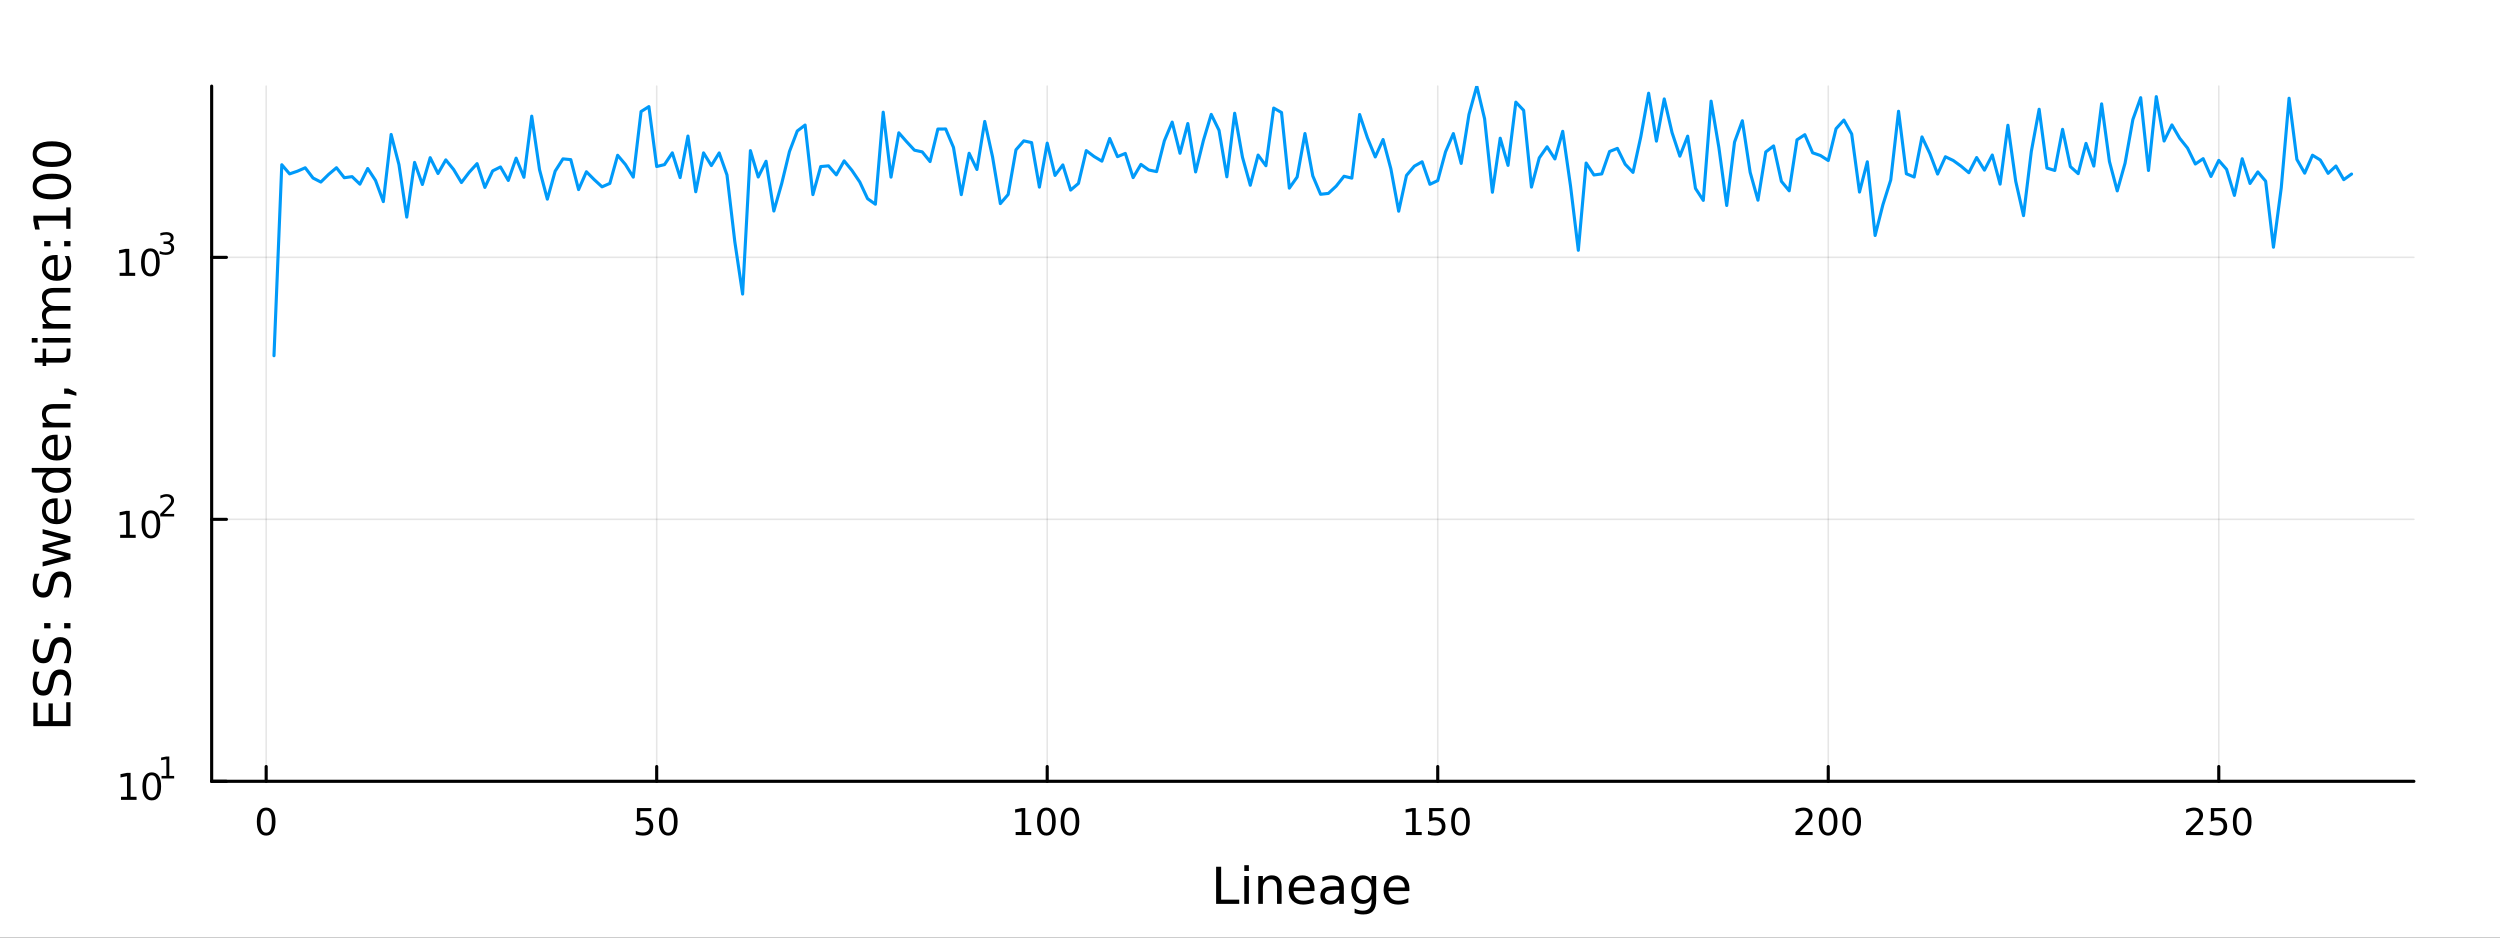 <?xml version="1.0" encoding="utf-8"?>
<svg xmlns="http://www.w3.org/2000/svg" xmlns:xlink="http://www.w3.org/1999/xlink" width="800" height="300" viewBox="0 0 3200 1200">
<rect x="0" y="0" width="3200" height="1200" fill="#333333" stroke="none"/>
<defs>
  <clipPath id="clip140">
    <rect x="0" y="0" width="3200" height="1200"/>
  </clipPath>
</defs>
<path clip-path="url(#clip140)" d="
M0 1200 L3200 1200 L3200 0 L0 0  Z
  " fill="#ffffff" fill-rule="evenodd" fill-opacity="1"/>
<defs>
  <clipPath id="clip141">
    <rect x="640" y="0" width="2241" height="1200"/>
  </clipPath>
</defs>
<path clip-path="url(#clip140)" d="
M270.918 1000.1 L3089.76 1000.1 L3089.76 110.236 L270.918 110.236  Z
  " fill="#ffffff" fill-rule="evenodd" fill-opacity="1"/>
<defs>
  <clipPath id="clip142">
    <rect x="270" y="110" width="2820" height="891"/>
  </clipPath>
</defs>
<polyline clip-path="url(#clip142)" style="stroke:#000000; stroke-linecap:round; stroke-linejoin:round; stroke-width:2; stroke-opacity:0.1; fill:none" points="
  340.699,1000.1 340.699,110.236 
  "/>
<polyline clip-path="url(#clip142)" style="stroke:#000000; stroke-linecap:round; stroke-linejoin:round; stroke-width:2; stroke-opacity:0.1; fill:none" points="
  840.565,1000.1 840.565,110.236 
  "/>
<polyline clip-path="url(#clip142)" style="stroke:#000000; stroke-linecap:round; stroke-linejoin:round; stroke-width:2; stroke-opacity:0.1; fill:none" points="
  1340.43,1000.1 1340.43,110.236 
  "/>
<polyline clip-path="url(#clip142)" style="stroke:#000000; stroke-linecap:round; stroke-linejoin:round; stroke-width:2; stroke-opacity:0.1; fill:none" points="
  1840.3,1000.1 1840.3,110.236 
  "/>
<polyline clip-path="url(#clip142)" style="stroke:#000000; stroke-linecap:round; stroke-linejoin:round; stroke-width:2; stroke-opacity:0.1; fill:none" points="
  2340.16,1000.1 2340.16,110.236 
  "/>
<polyline clip-path="url(#clip142)" style="stroke:#000000; stroke-linecap:round; stroke-linejoin:round; stroke-width:2; stroke-opacity:0.1; fill:none" points="
  2840.03,1000.1 2840.03,110.236 
  "/>
<polyline clip-path="url(#clip140)" style="stroke:#000000; stroke-linecap:round; stroke-linejoin:round; stroke-width:4; stroke-opacity:1; fill:none" points="
  270.918,1000.1 3089.76,1000.1 
  "/>
<polyline clip-path="url(#clip140)" style="stroke:#000000; stroke-linecap:round; stroke-linejoin:round; stroke-width:4; stroke-opacity:1; fill:none" points="
  340.699,1000.1 340.699,981.2 
  "/>
<polyline clip-path="url(#clip140)" style="stroke:#000000; stroke-linecap:round; stroke-linejoin:round; stroke-width:4; stroke-opacity:1; fill:none" points="
  840.565,1000.1 840.565,981.2 
  "/>
<polyline clip-path="url(#clip140)" style="stroke:#000000; stroke-linecap:round; stroke-linejoin:round; stroke-width:4; stroke-opacity:1; fill:none" points="
  1340.43,1000.1 1340.43,981.2 
  "/>
<polyline clip-path="url(#clip140)" style="stroke:#000000; stroke-linecap:round; stroke-linejoin:round; stroke-width:4; stroke-opacity:1; fill:none" points="
  1840.3,1000.1 1840.3,981.2 
  "/>
<polyline clip-path="url(#clip140)" style="stroke:#000000; stroke-linecap:round; stroke-linejoin:round; stroke-width:4; stroke-opacity:1; fill:none" points="
  2340.16,1000.1 2340.16,981.2 
  "/>
<polyline clip-path="url(#clip140)" style="stroke:#000000; stroke-linecap:round; stroke-linejoin:round; stroke-width:4; stroke-opacity:1; fill:none" points="
  2840.03,1000.1 2840.03,981.2 
  "/>
<path clip-path="url(#clip140)" d="M340.699 1037.42 Q337.088 1037.42 335.259 1040.98 Q333.454 1044.52 333.454 1051.65 Q333.454 1058.76 335.259 1062.32 Q337.088 1065.87 340.699 1065.87 Q344.333 1065.87 346.139 1062.32 Q347.967 1058.76 347.967 1051.65 Q347.967 1044.52 346.139 1040.98 Q344.333 1037.42 340.699 1037.42 M340.699 1033.71 Q346.509 1033.71 349.565 1038.32 Q352.643 1042.9 352.643 1051.65 Q352.643 1060.38 349.565 1064.99 Q346.509 1069.57 340.699 1069.57 Q334.889 1069.57 331.81 1064.99 Q328.755 1060.38 328.755 1051.65 Q328.755 1042.9 331.81 1038.32 Q334.889 1033.71 340.699 1033.71 Z" fill="#000000" fill-rule="evenodd" fill-opacity="1" /><path clip-path="url(#clip140)" d="M815.265 1034.34 L833.621 1034.34 L833.621 1038.27 L819.547 1038.27 L819.547 1046.75 Q820.565 1046.4 821.584 1046.24 Q822.602 1046.05 823.621 1046.05 Q829.408 1046.05 832.788 1049.22 Q836.167 1052.39 836.167 1057.81 Q836.167 1063.39 832.695 1066.49 Q829.223 1069.57 822.903 1069.57 Q820.727 1069.57 818.459 1069.2 Q816.214 1068.83 813.806 1068.09 L813.806 1063.39 Q815.889 1064.52 818.112 1065.08 Q820.334 1065.63 822.811 1065.63 Q826.815 1065.63 829.153 1063.53 Q831.491 1061.42 831.491 1057.81 Q831.491 1054.2 829.153 1052.09 Q826.815 1049.99 822.811 1049.99 Q820.936 1049.99 819.061 1050.4 Q817.209 1050.82 815.265 1051.7 L815.265 1034.34 Z" fill="#000000" fill-rule="evenodd" fill-opacity="1" /><path clip-path="url(#clip140)" d="M855.38 1037.42 Q851.769 1037.42 849.94 1040.98 Q848.135 1044.52 848.135 1051.65 Q848.135 1058.76 849.94 1062.32 Q851.769 1065.87 855.38 1065.87 Q859.014 1065.87 860.82 1062.32 Q862.649 1058.76 862.649 1051.65 Q862.649 1044.52 860.82 1040.98 Q859.014 1037.42 855.38 1037.42 M855.38 1033.71 Q861.19 1033.71 864.246 1038.32 Q867.324 1042.9 867.324 1051.65 Q867.324 1060.38 864.246 1064.99 Q861.19 1069.57 855.38 1069.57 Q849.57 1069.57 846.491 1064.99 Q843.436 1060.38 843.436 1051.65 Q843.436 1042.9 846.491 1038.32 Q849.57 1033.71 855.38 1033.71 Z" fill="#000000" fill-rule="evenodd" fill-opacity="1" /><path clip-path="url(#clip140)" d="M1300.04 1064.96 L1307.68 1064.96 L1307.68 1038.6 L1299.37 1040.26 L1299.37 1036 L1307.63 1034.34 L1312.31 1034.34 L1312.31 1064.96 L1319.95 1064.96 L1319.95 1068.9 L1300.04 1068.9 L1300.04 1064.96 Z" fill="#000000" fill-rule="evenodd" fill-opacity="1" /><path clip-path="url(#clip140)" d="M1339.39 1037.42 Q1335.78 1037.42 1333.95 1040.98 Q1332.14 1044.52 1332.14 1051.65 Q1332.14 1058.76 1333.95 1062.32 Q1335.78 1065.87 1339.39 1065.87 Q1343.02 1065.87 1344.83 1062.32 Q1346.66 1058.76 1346.66 1051.65 Q1346.66 1044.52 1344.83 1040.98 Q1343.02 1037.42 1339.39 1037.42 M1339.39 1033.71 Q1345.2 1033.71 1348.26 1038.32 Q1351.33 1042.9 1351.33 1051.65 Q1351.33 1060.38 1348.26 1064.99 Q1345.2 1069.57 1339.39 1069.57 Q1333.58 1069.57 1330.5 1064.99 Q1327.45 1060.38 1327.45 1051.65 Q1327.45 1042.9 1330.5 1038.32 Q1333.58 1033.71 1339.39 1033.71 Z" fill="#000000" fill-rule="evenodd" fill-opacity="1" /><path clip-path="url(#clip140)" d="M1369.55 1037.42 Q1365.94 1037.42 1364.11 1040.98 Q1362.31 1044.52 1362.31 1051.65 Q1362.31 1058.76 1364.11 1062.32 Q1365.94 1065.87 1369.55 1065.87 Q1373.19 1065.87 1374.99 1062.32 Q1376.82 1058.76 1376.82 1051.65 Q1376.82 1044.52 1374.99 1040.98 Q1373.19 1037.42 1369.55 1037.42 M1369.55 1033.71 Q1375.36 1033.71 1378.42 1038.32 Q1381.5 1042.9 1381.5 1051.65 Q1381.5 1060.38 1378.42 1064.99 Q1375.36 1069.57 1369.55 1069.57 Q1363.74 1069.57 1360.66 1064.99 Q1357.61 1060.38 1357.61 1051.65 Q1357.61 1042.9 1360.66 1038.32 Q1363.74 1033.71 1369.55 1033.71 Z" fill="#000000" fill-rule="evenodd" fill-opacity="1" /><path clip-path="url(#clip140)" d="M1799.9 1064.96 L1807.54 1064.96 L1807.54 1038.6 L1799.23 1040.26 L1799.23 1036 L1807.5 1034.34 L1812.17 1034.34 L1812.17 1064.96 L1819.81 1064.96 L1819.81 1068.9 L1799.9 1068.9 L1799.9 1064.96 Z" fill="#000000" fill-rule="evenodd" fill-opacity="1" /><path clip-path="url(#clip140)" d="M1829.3 1034.34 L1847.66 1034.34 L1847.66 1038.27 L1833.59 1038.27 L1833.59 1046.75 Q1834.6 1046.4 1835.62 1046.24 Q1836.64 1046.05 1837.66 1046.05 Q1843.45 1046.05 1846.83 1049.22 Q1850.21 1052.39 1850.21 1057.81 Q1850.21 1063.39 1846.73 1066.49 Q1843.26 1069.57 1836.94 1069.57 Q1834.77 1069.57 1832.5 1069.2 Q1830.25 1068.83 1827.84 1068.09 L1827.84 1063.39 Q1829.93 1064.52 1832.15 1065.08 Q1834.37 1065.63 1836.85 1065.63 Q1840.85 1065.63 1843.19 1063.53 Q1845.53 1061.42 1845.53 1057.81 Q1845.53 1054.2 1843.19 1052.09 Q1840.85 1049.99 1836.85 1049.99 Q1834.97 1049.99 1833.1 1050.4 Q1831.25 1050.82 1829.3 1051.7 L1829.3 1034.34 Z" fill="#000000" fill-rule="evenodd" fill-opacity="1" /><path clip-path="url(#clip140)" d="M1869.42 1037.42 Q1865.81 1037.42 1863.98 1040.98 Q1862.17 1044.52 1862.17 1051.65 Q1862.17 1058.76 1863.98 1062.32 Q1865.81 1065.87 1869.42 1065.87 Q1873.05 1065.87 1874.86 1062.32 Q1876.69 1058.76 1876.69 1051.65 Q1876.69 1044.52 1874.86 1040.98 Q1873.05 1037.42 1869.42 1037.42 M1869.42 1033.71 Q1875.23 1033.71 1878.28 1038.32 Q1881.36 1042.9 1881.36 1051.65 Q1881.36 1060.38 1878.28 1064.99 Q1875.23 1069.57 1869.42 1069.57 Q1863.61 1069.57 1860.53 1064.99 Q1857.47 1060.38 1857.47 1051.65 Q1857.47 1042.9 1860.53 1038.32 Q1863.61 1033.71 1869.42 1033.71 Z" fill="#000000" fill-rule="evenodd" fill-opacity="1" /><path clip-path="url(#clip140)" d="M2303.86 1064.96 L2320.18 1064.96 L2320.18 1068.9 L2298.23 1068.9 L2298.23 1064.96 Q2300.89 1062.21 2305.48 1057.58 Q2310.08 1052.93 2311.26 1051.58 Q2313.51 1049.06 2314.39 1047.32 Q2315.29 1045.56 2315.29 1043.87 Q2315.29 1041.12 2313.35 1039.38 Q2311.43 1037.65 2308.32 1037.65 Q2306.13 1037.65 2303.67 1038.41 Q2301.24 1039.18 2298.46 1040.73 L2298.46 1036 Q2301.29 1034.87 2303.74 1034.29 Q2306.19 1033.71 2308.23 1033.71 Q2313.6 1033.71 2316.8 1036.4 Q2319.99 1039.08 2319.99 1043.57 Q2319.99 1045.7 2319.18 1047.62 Q2318.39 1049.52 2316.29 1052.12 Q2315.71 1052.79 2312.61 1056 Q2309.5 1059.2 2303.86 1064.96 Z" fill="#000000" fill-rule="evenodd" fill-opacity="1" /><path clip-path="url(#clip140)" d="M2339.99 1037.42 Q2336.38 1037.42 2334.55 1040.98 Q2332.75 1044.52 2332.75 1051.65 Q2332.75 1058.76 2334.55 1062.32 Q2336.38 1065.87 2339.99 1065.87 Q2343.62 1065.87 2345.43 1062.32 Q2347.26 1058.76 2347.26 1051.65 Q2347.26 1044.52 2345.43 1040.98 Q2343.62 1037.42 2339.99 1037.42 M2339.99 1033.71 Q2345.8 1033.71 2348.86 1038.32 Q2351.94 1042.9 2351.94 1051.65 Q2351.94 1060.38 2348.86 1064.99 Q2345.8 1069.57 2339.99 1069.57 Q2334.18 1069.57 2331.1 1064.99 Q2328.05 1060.38 2328.05 1051.65 Q2328.05 1042.9 2331.1 1038.32 Q2334.18 1033.71 2339.99 1033.71 Z" fill="#000000" fill-rule="evenodd" fill-opacity="1" /><path clip-path="url(#clip140)" d="M2370.15 1037.42 Q2366.54 1037.42 2364.71 1040.98 Q2362.91 1044.52 2362.91 1051.65 Q2362.91 1058.76 2364.71 1062.32 Q2366.54 1065.87 2370.15 1065.87 Q2373.79 1065.87 2375.59 1062.32 Q2377.42 1058.76 2377.42 1051.65 Q2377.42 1044.52 2375.59 1040.98 Q2373.79 1037.42 2370.15 1037.42 M2370.15 1033.71 Q2375.96 1033.71 2379.02 1038.32 Q2382.1 1042.9 2382.1 1051.65 Q2382.1 1060.38 2379.02 1064.99 Q2375.96 1069.57 2370.15 1069.57 Q2364.34 1069.57 2361.26 1064.99 Q2358.21 1060.38 2358.21 1051.65 Q2358.21 1042.9 2361.26 1038.32 Q2364.34 1033.71 2370.15 1033.71 Z" fill="#000000" fill-rule="evenodd" fill-opacity="1" /><path clip-path="url(#clip140)" d="M2803.72 1064.96 L2820.04 1064.96 L2820.04 1068.9 L2798.1 1068.9 L2798.1 1064.96 Q2800.76 1062.21 2805.34 1057.58 Q2809.95 1052.93 2811.13 1051.58 Q2813.38 1049.06 2814.26 1047.32 Q2815.16 1045.56 2815.16 1043.87 Q2815.16 1041.12 2813.21 1039.38 Q2811.29 1037.65 2808.19 1037.65 Q2805.99 1037.65 2803.54 1038.41 Q2801.11 1039.18 2798.33 1040.73 L2798.33 1036 Q2801.15 1034.87 2803.61 1034.29 Q2806.06 1033.71 2808.1 1033.71 Q2813.47 1033.71 2816.66 1036.4 Q2819.86 1039.08 2819.86 1043.57 Q2819.86 1045.7 2819.05 1047.62 Q2818.26 1049.52 2816.15 1052.12 Q2815.57 1052.79 2812.47 1056 Q2809.37 1059.2 2803.72 1064.96 Z" fill="#000000" fill-rule="evenodd" fill-opacity="1" /><path clip-path="url(#clip140)" d="M2829.9 1034.34 L2848.26 1034.34 L2848.26 1038.27 L2834.19 1038.27 L2834.19 1046.75 Q2835.2 1046.4 2836.22 1046.24 Q2837.24 1046.05 2838.26 1046.05 Q2844.05 1046.05 2847.43 1049.22 Q2850.81 1052.39 2850.81 1057.81 Q2850.81 1063.39 2847.33 1066.49 Q2843.86 1069.57 2837.54 1069.57 Q2835.37 1069.57 2833.1 1069.2 Q2830.85 1068.83 2828.44 1068.09 L2828.44 1063.39 Q2830.53 1064.52 2832.75 1065.08 Q2834.97 1065.63 2837.45 1065.63 Q2841.45 1065.63 2843.79 1063.53 Q2846.13 1061.42 2846.13 1057.81 Q2846.13 1054.2 2843.79 1052.09 Q2841.45 1049.99 2837.45 1049.99 Q2835.57 1049.99 2833.7 1050.4 Q2831.85 1050.82 2829.9 1051.7 L2829.9 1034.34 Z" fill="#000000" fill-rule="evenodd" fill-opacity="1" /><path clip-path="url(#clip140)" d="M2870.02 1037.42 Q2866.41 1037.42 2864.58 1040.98 Q2862.77 1044.52 2862.77 1051.65 Q2862.77 1058.76 2864.58 1062.32 Q2866.41 1065.87 2870.02 1065.87 Q2873.65 1065.87 2875.46 1062.32 Q2877.29 1058.76 2877.29 1051.65 Q2877.29 1044.52 2875.46 1040.98 Q2873.65 1037.42 2870.02 1037.42 M2870.02 1033.71 Q2875.83 1033.71 2878.88 1038.32 Q2881.96 1042.9 2881.96 1051.65 Q2881.96 1060.38 2878.88 1064.99 Q2875.83 1069.57 2870.02 1069.57 Q2864.21 1069.57 2861.13 1064.99 Q2858.07 1060.38 2858.07 1051.65 Q2858.07 1042.9 2861.13 1038.32 Q2864.21 1033.71 2870.02 1033.71 Z" fill="#000000" fill-rule="evenodd" fill-opacity="1" /><path clip-path="url(#clip140)" d="M1556.64 1109.44 L1563.07 1109.44 L1563.07 1151.55 L1586.21 1151.55 L1586.21 1156.96 L1556.64 1156.96 L1556.64 1109.44 Z" fill="#000000" fill-rule="evenodd" fill-opacity="1" /><path clip-path="url(#clip140)" d="M1592.7 1121.31 L1598.56 1121.31 L1598.56 1156.96 L1592.7 1156.96 L1592.7 1121.31 M1592.7 1107.44 L1598.56 1107.44 L1598.56 1114.85 L1592.7 1114.85 L1592.7 1107.44 Z" fill="#000000" fill-rule="evenodd" fill-opacity="1" /><path clip-path="url(#clip140)" d="M1640.44 1135.45 L1640.44 1156.96 L1634.59 1156.96 L1634.59 1135.64 Q1634.59 1130.58 1632.61 1128.06 Q1630.64 1125.55 1626.69 1125.55 Q1621.95 1125.55 1619.21 1128.57 Q1616.48 1131.59 1616.48 1136.81 L1616.48 1156.96 L1610.59 1156.96 L1610.59 1121.31 L1616.48 1121.31 L1616.48 1126.85 Q1618.58 1123.64 1621.41 1122.05 Q1624.27 1120.45 1628 1120.45 Q1634.14 1120.45 1637.29 1124.27 Q1640.44 1128.06 1640.44 1135.45 Z" fill="#000000" fill-rule="evenodd" fill-opacity="1" /><path clip-path="url(#clip140)" d="M1682.62 1137.67 L1682.62 1140.54 L1655.69 1140.54 Q1656.07 1146.59 1659.32 1149.77 Q1662.6 1152.92 1668.42 1152.92 Q1671.79 1152.92 1674.95 1152.09 Q1678.13 1151.26 1681.25 1149.61 L1681.25 1155.15 Q1678.1 1156.48 1674.79 1157.18 Q1671.48 1157.88 1668.07 1157.88 Q1659.54 1157.88 1654.54 1152.92 Q1649.58 1147.95 1649.58 1139.49 Q1649.58 1130.74 1654.29 1125.61 Q1659.03 1120.45 1667.05 1120.45 Q1674.25 1120.45 1678.42 1125.1 Q1682.62 1129.72 1682.62 1137.67 M1676.76 1135.95 Q1676.7 1131.15 1674.05 1128.28 Q1671.44 1125.42 1667.12 1125.42 Q1662.21 1125.42 1659.25 1128.19 Q1656.33 1130.96 1655.88 1135.99 L1676.76 1135.95 Z" fill="#000000" fill-rule="evenodd" fill-opacity="1" /><path clip-path="url(#clip140)" d="M1708.43 1139.04 Q1701.33 1139.04 1698.59 1140.67 Q1695.86 1142.29 1695.86 1146.2 Q1695.86 1149.32 1697.89 1151.17 Q1699.96 1152.98 1703.5 1152.98 Q1708.37 1152.98 1711.29 1149.55 Q1714.25 1146.08 1714.25 1140.35 L1714.25 1139.04 L1708.43 1139.04 M1720.11 1136.62 L1720.11 1156.96 L1714.25 1156.96 L1714.25 1151.55 Q1712.25 1154.8 1709.26 1156.36 Q1706.27 1157.88 1701.94 1157.88 Q1696.46 1157.88 1693.22 1154.83 Q1690 1151.74 1690 1146.59 Q1690 1140.57 1694.01 1137.51 Q1698.05 1134.46 1706.04 1134.46 L1714.25 1134.46 L1714.25 1133.89 Q1714.25 1129.84 1711.58 1127.65 Q1708.94 1125.42 1704.13 1125.42 Q1701.08 1125.42 1698.18 1126.15 Q1695.28 1126.88 1692.61 1128.35 L1692.61 1122.94 Q1695.83 1121.7 1698.85 1121.09 Q1701.87 1120.45 1704.74 1120.45 Q1712.47 1120.45 1716.29 1124.46 Q1720.11 1128.48 1720.11 1136.62 Z" fill="#000000" fill-rule="evenodd" fill-opacity="1" /><path clip-path="url(#clip140)" d="M1755.63 1138.72 Q1755.63 1132.36 1752.99 1128.86 Q1750.38 1125.36 1745.64 1125.36 Q1740.93 1125.36 1738.28 1128.86 Q1735.67 1132.36 1735.67 1138.72 Q1735.67 1145.06 1738.28 1148.56 Q1740.93 1152.06 1745.64 1152.06 Q1750.38 1152.06 1752.99 1148.56 Q1755.63 1145.06 1755.63 1138.72 M1761.49 1152.54 Q1761.49 1161.64 1757.45 1166.06 Q1753.4 1170.52 1745.06 1170.52 Q1741.98 1170.52 1739.24 1170.04 Q1736.5 1169.6 1733.92 1168.64 L1733.92 1162.95 Q1736.5 1164.35 1739.02 1165.01 Q1741.53 1165.68 1744.14 1165.68 Q1749.9 1165.68 1752.77 1162.66 Q1755.63 1159.67 1755.63 1153.59 L1755.63 1150.69 Q1753.82 1153.84 1750.98 1155.4 Q1748.15 1156.96 1744.2 1156.96 Q1737.65 1156.96 1733.64 1151.96 Q1729.63 1146.97 1729.63 1138.72 Q1729.63 1130.45 1733.64 1125.45 Q1737.65 1120.45 1744.2 1120.45 Q1748.15 1120.45 1750.98 1122.01 Q1753.82 1123.57 1755.63 1126.72 L1755.63 1121.31 L1761.49 1121.31 L1761.49 1152.54 Z" fill="#000000" fill-rule="evenodd" fill-opacity="1" /><path clip-path="url(#clip140)" d="M1804.04 1137.67 L1804.04 1140.54 L1777.12 1140.54 Q1777.5 1146.59 1780.74 1149.77 Q1784.02 1152.92 1789.85 1152.92 Q1793.22 1152.92 1796.37 1152.09 Q1799.55 1151.26 1802.67 1149.61 L1802.67 1155.15 Q1799.52 1156.48 1796.21 1157.18 Q1792.9 1157.88 1789.5 1157.88 Q1780.97 1157.88 1775.97 1152.92 Q1771 1147.95 1771 1139.49 Q1771 1130.74 1775.71 1125.61 Q1780.46 1120.45 1788.48 1120.45 Q1795.67 1120.45 1799.84 1125.1 Q1804.04 1129.72 1804.04 1137.67 M1798.19 1135.95 Q1798.12 1131.15 1795.48 1128.28 Q1792.87 1125.42 1788.54 1125.42 Q1783.64 1125.42 1780.68 1128.19 Q1777.75 1130.96 1777.31 1135.99 L1798.19 1135.95 Z" fill="#000000" fill-rule="evenodd" fill-opacity="1" /><polyline clip-path="url(#clip142)" style="stroke:#000000; stroke-linecap:round; stroke-linejoin:round; stroke-width:2; stroke-opacity:0.1; fill:none" points="
  270.918,1000.1 3089.76,1000.1 
  "/>
<polyline clip-path="url(#clip142)" style="stroke:#000000; stroke-linecap:round; stroke-linejoin:round; stroke-width:2; stroke-opacity:0.1; fill:none" points="
  270.918,664.746 3089.76,664.746 
  "/>
<polyline clip-path="url(#clip142)" style="stroke:#000000; stroke-linecap:round; stroke-linejoin:round; stroke-width:2; stroke-opacity:0.1; fill:none" points="
  270.918,329.393 3089.76,329.393 
  "/>
<polyline clip-path="url(#clip140)" style="stroke:#000000; stroke-linecap:round; stroke-linejoin:round; stroke-width:4; stroke-opacity:1; fill:none" points="
  270.918,1000.1 270.918,110.236 
  "/>
<polyline clip-path="url(#clip140)" style="stroke:#000000; stroke-linecap:round; stroke-linejoin:round; stroke-width:4; stroke-opacity:1; fill:none" points="
  270.918,1000.1 289.815,1000.1 
  "/>
<polyline clip-path="url(#clip140)" style="stroke:#000000; stroke-linecap:round; stroke-linejoin:round; stroke-width:4; stroke-opacity:1; fill:none" points="
  270.918,664.746 289.815,664.746 
  "/>
<polyline clip-path="url(#clip140)" style="stroke:#000000; stroke-linecap:round; stroke-linejoin:round; stroke-width:4; stroke-opacity:1; fill:none" points="
  270.918,329.393 289.815,329.393 
  "/>
<path clip-path="url(#clip140)" d="M154.902 1019.89 L162.54 1019.89 L162.54 993.525 L154.23 995.191 L154.23 990.932 L162.494 989.265 L167.17 989.265 L167.17 1019.89 L174.809 1019.89 L174.809 1023.83 L154.902 1023.83 L154.902 1019.89 Z" fill="#000000" fill-rule="evenodd" fill-opacity="1" /><path clip-path="url(#clip140)" d="M194.253 992.344 Q190.642 992.344 188.813 995.909 Q187.008 999.45 187.008 1006.58 Q187.008 1013.69 188.813 1017.25 Q190.642 1020.79 194.253 1020.79 Q197.887 1020.79 199.693 1017.25 Q201.522 1013.69 201.522 1006.58 Q201.522 999.45 199.693 995.909 Q197.887 992.344 194.253 992.344 M194.253 988.64 Q200.063 988.64 203.119 993.247 Q206.198 997.83 206.198 1006.58 Q206.198 1015.31 203.119 1019.91 Q200.063 1024.5 194.253 1024.5 Q188.443 1024.5 185.364 1019.91 Q182.309 1015.31 182.309 1006.58 Q182.309 997.83 185.364 993.247 Q188.443 988.64 194.253 988.64 Z" fill="#000000" fill-rule="evenodd" fill-opacity="1" /><path clip-path="url(#clip140)" d="M206.743 993.218 L212.95 993.218 L212.95 971.796 L206.198 973.15 L206.198 969.689 L212.912 968.335 L216.711 968.335 L216.711 993.218 L222.918 993.218 L222.918 996.415 L206.743 996.415 L206.743 993.218 Z" fill="#000000" fill-rule="evenodd" fill-opacity="1" /><path clip-path="url(#clip140)" d="M153.792 684.538 L161.431 684.538 L161.431 658.172 L153.121 659.839 L153.121 655.58 L161.384 653.913 L166.06 653.913 L166.06 684.538 L173.699 684.538 L173.699 688.473 L153.792 688.473 L153.792 684.538 Z" fill="#000000" fill-rule="evenodd" fill-opacity="1" /><path clip-path="url(#clip140)" d="M193.143 656.992 Q189.532 656.992 187.704 660.557 Q185.898 664.098 185.898 671.228 Q185.898 678.334 187.704 681.899 Q189.532 685.441 193.143 685.441 Q196.778 685.441 198.583 681.899 Q200.412 678.334 200.412 671.228 Q200.412 664.098 198.583 660.557 Q196.778 656.992 193.143 656.992 M193.143 653.288 Q198.954 653.288 202.009 657.895 Q205.088 662.478 205.088 671.228 Q205.088 679.955 202.009 684.561 Q198.954 689.144 193.143 689.144 Q187.333 689.144 184.255 684.561 Q181.199 679.955 181.199 671.228 Q181.199 662.478 184.255 657.895 Q187.333 653.288 193.143 653.288 Z" fill="#000000" fill-rule="evenodd" fill-opacity="1" /><path clip-path="url(#clip140)" d="M209.658 657.865 L222.918 657.865 L222.918 661.063 L205.088 661.063 L205.088 657.865 Q207.251 655.627 210.975 651.866 Q214.717 648.085 215.677 646.994 Q217.501 644.944 218.216 643.534 Q218.949 642.104 218.949 640.732 Q218.949 638.493 217.369 637.083 Q215.808 635.672 213.288 635.672 Q211.501 635.672 209.508 636.293 Q207.533 636.914 205.276 638.174 L205.276 634.337 Q207.57 633.415 209.564 632.945 Q211.558 632.475 213.213 632.475 Q217.576 632.475 220.172 634.657 Q222.767 636.838 222.767 640.487 Q222.767 642.217 222.109 643.778 Q221.469 645.321 219.758 647.427 Q219.288 647.972 216.767 650.587 Q214.247 653.182 209.658 657.865 Z" fill="#000000" fill-rule="evenodd" fill-opacity="1" /><path clip-path="url(#clip140)" d="M153.134 349.186 L160.772 349.186 L160.772 322.82 L152.462 324.487 L152.462 320.228 L160.726 318.561 L165.402 318.561 L165.402 349.186 L173.041 349.186 L173.041 353.121 L153.134 353.121 L153.134 349.186 Z" fill="#000000" fill-rule="evenodd" fill-opacity="1" /><path clip-path="url(#clip140)" d="M192.485 321.64 Q188.874 321.64 187.045 325.204 Q185.24 328.746 185.24 335.876 Q185.24 342.982 187.045 346.547 Q188.874 350.089 192.485 350.089 Q196.119 350.089 197.925 346.547 Q199.754 342.982 199.754 335.876 Q199.754 328.746 197.925 325.204 Q196.119 321.64 192.485 321.64 M192.485 317.936 Q198.295 317.936 201.351 322.542 Q204.43 327.126 204.43 335.876 Q204.43 344.602 201.351 349.209 Q198.295 353.792 192.485 353.792 Q186.675 353.792 183.596 349.209 Q180.541 344.602 180.541 335.876 Q180.541 327.126 183.596 322.542 Q186.675 317.936 192.485 317.936 Z" fill="#000000" fill-rule="evenodd" fill-opacity="1" /><path clip-path="url(#clip140)" d="M217.125 310.57 Q219.852 311.153 221.375 312.996 Q222.918 314.84 222.918 317.548 Q222.918 321.704 220.059 323.98 Q217.2 326.256 211.934 326.256 Q210.166 326.256 208.285 325.899 Q206.423 325.56 204.43 324.864 L204.43 321.197 Q206.009 322.118 207.89 322.588 Q209.771 323.059 211.821 323.059 Q215.395 323.059 217.256 321.648 Q219.137 320.237 219.137 317.548 Q219.137 315.065 217.388 313.674 Q215.658 312.263 212.555 312.263 L209.282 312.263 L209.282 309.141 L212.705 309.141 Q215.507 309.141 216.993 308.031 Q218.479 306.903 218.479 304.796 Q218.479 302.633 216.937 301.486 Q215.413 300.32 212.555 300.32 Q210.994 300.32 209.207 300.659 Q207.42 300.997 205.276 301.712 L205.276 298.326 Q207.439 297.725 209.32 297.424 Q211.219 297.123 212.893 297.123 Q217.219 297.123 219.739 299.098 Q222.259 301.054 222.259 304.401 Q222.259 306.733 220.924 308.351 Q219.589 309.95 217.125 310.57 Z" fill="#000000" fill-rule="evenodd" fill-opacity="1" /><path clip-path="url(#clip140)" d="M42.686 929.455 L42.686 899.408 L48.097 899.408 L48.097 923.025 L62.165 923.025 L62.165 900.395 L67.576 900.395 L67.576 923.025 L84.795 923.025 L84.795 898.836 L90.206 898.836 L90.206 929.455 L42.686 929.455 Z" fill="#000000" fill-rule="evenodd" fill-opacity="1" /><path clip-path="url(#clip140)" d="M44.246 859.782 L50.516 859.782 Q48.766 863.442 47.906 866.689 Q47.047 869.935 47.047 872.959 Q47.047 878.211 49.084 881.075 Q51.121 883.908 54.877 883.908 Q58.028 883.908 59.651 882.03 Q61.242 880.12 62.229 874.837 L63.025 870.954 Q64.393 863.761 67.863 860.355 Q71.3 856.917 77.093 856.917 Q84 856.917 87.564 861.564 Q91.129 866.179 91.129 875.123 Q91.129 878.497 90.365 882.317 Q89.602 886.104 88.106 890.178 L81.485 890.178 Q83.681 886.263 84.795 882.508 Q85.909 878.752 85.909 875.123 Q85.909 869.617 83.745 866.625 Q81.581 863.633 77.57 863.633 Q74.069 863.633 72.096 865.798 Q70.123 867.93 69.136 872.832 L68.372 876.747 Q66.94 883.94 63.884 887.154 Q60.828 890.369 55.386 890.369 Q49.084 890.369 45.455 885.945 Q41.827 881.489 41.827 873.691 Q41.827 870.349 42.432 866.88 Q43.036 863.41 44.246 859.782 Z" fill="#000000" fill-rule="evenodd" fill-opacity="1" /><path clip-path="url(#clip140)" d="M44.246 818.405 L50.516 818.405 Q48.766 822.065 47.906 825.312 Q47.047 828.558 47.047 831.582 Q47.047 836.834 49.084 839.698 Q51.121 842.531 54.877 842.531 Q58.028 842.531 59.651 840.653 Q61.242 838.743 62.229 833.46 L63.025 829.577 Q64.393 822.383 67.863 818.978 Q71.3 815.54 77.093 815.54 Q84 815.54 87.564 820.187 Q91.129 824.802 91.129 833.746 Q91.129 837.12 90.365 840.939 Q89.602 844.727 88.106 848.801 L81.485 848.801 Q83.681 844.886 84.795 841.13 Q85.909 837.375 85.909 833.746 Q85.909 828.24 83.745 825.248 Q81.581 822.256 77.57 822.256 Q74.069 822.256 72.096 824.42 Q70.123 826.553 69.136 831.455 L68.372 835.369 Q66.94 842.563 63.884 845.777 Q60.828 848.992 55.386 848.992 Q49.084 848.992 45.455 844.568 Q41.827 840.112 41.827 832.314 Q41.827 828.972 42.432 825.503 Q43.036 822.033 44.246 818.405 Z" fill="#000000" fill-rule="evenodd" fill-opacity="1" /><path clip-path="url(#clip140)" d="M82.122 804.273 L82.122 797.557 L90.206 797.557 L90.206 804.273 L82.122 804.273 M56.5 804.273 L56.5 797.557 L64.584 797.557 L64.584 804.273 L56.5 804.273 Z" fill="#000000" fill-rule="evenodd" fill-opacity="1" /><path clip-path="url(#clip140)" d="M44.246 734.346 L50.516 734.346 Q48.766 738.006 47.906 741.252 Q47.047 744.499 47.047 747.523 Q47.047 752.774 49.084 755.639 Q51.121 758.472 54.877 758.472 Q58.028 758.472 59.651 756.594 Q61.242 754.684 62.229 749.401 L63.025 745.518 Q64.393 738.324 67.863 734.919 Q71.3 731.481 77.093 731.481 Q84 731.481 87.564 736.128 Q91.129 740.743 91.129 749.687 Q91.129 753.061 90.365 756.88 Q89.602 760.668 88.106 764.742 L81.485 764.742 Q83.681 760.827 84.795 757.071 Q85.909 753.316 85.909 749.687 Q85.909 744.181 83.745 741.189 Q81.581 738.197 77.57 738.197 Q74.069 738.197 72.096 740.361 Q70.123 742.494 69.136 747.395 L68.372 751.31 Q66.94 758.504 63.884 761.718 Q60.828 764.933 55.386 764.933 Q49.084 764.933 45.455 760.509 Q41.827 756.053 41.827 748.255 Q41.827 744.913 42.432 741.443 Q43.036 737.974 44.246 734.346 Z" fill="#000000" fill-rule="evenodd" fill-opacity="1" /><path clip-path="url(#clip140)" d="M54.558 725.115 L54.558 719.259 L82.376 711.938 L54.558 704.65 L54.558 697.743 L82.376 690.422 L54.558 683.134 L54.558 677.277 L90.206 686.603 L90.206 693.51 L60.988 701.18 L90.206 708.883 L90.206 715.79 L54.558 725.115 Z" fill="#000000" fill-rule="evenodd" fill-opacity="1" /><path clip-path="url(#clip140)" d="M70.918 637.905 L73.783 637.905 L73.783 664.832 Q79.83 664.45 83.013 661.204 Q86.164 657.925 86.164 652.101 Q86.164 648.727 85.337 645.576 Q84.509 642.393 82.854 639.274 L88.392 639.274 Q89.729 642.425 90.429 645.735 Q91.129 649.045 91.129 652.451 Q91.129 660.981 86.164 665.978 Q81.199 670.943 72.732 670.943 Q63.98 670.943 58.855 666.233 Q53.699 661.49 53.699 653.469 Q53.699 646.276 58.346 642.107 Q62.961 637.905 70.918 637.905 M69.2 643.762 Q64.393 643.825 61.529 646.467 Q58.664 649.077 58.664 653.406 Q58.664 658.307 61.433 661.267 Q64.202 664.196 69.231 664.641 L69.2 643.762 Z" fill="#000000" fill-rule="evenodd" fill-opacity="1" /><path clip-path="url(#clip140)" d="M59.969 604.835 L40.681 604.835 L40.681 598.979 L90.206 598.979 L90.206 604.835 L84.859 604.835 Q88.042 606.681 89.602 609.514 Q91.129 612.315 91.129 616.262 Q91.129 622.723 85.973 626.797 Q80.817 630.839 72.414 630.839 Q64.011 630.839 58.855 626.797 Q53.699 622.723 53.699 616.262 Q53.699 612.315 55.259 609.514 Q56.786 606.681 59.969 604.835 M72.414 624.792 Q78.875 624.792 82.567 622.15 Q86.228 619.477 86.228 614.83 Q86.228 610.183 82.567 607.509 Q78.875 604.835 72.414 604.835 Q65.953 604.835 62.293 607.509 Q58.601 610.183 58.601 614.83 Q58.601 619.477 62.293 622.15 Q65.953 624.792 72.414 624.792 Z" fill="#000000" fill-rule="evenodd" fill-opacity="1" /><path clip-path="url(#clip140)" d="M70.918 556.424 L73.783 556.424 L73.783 583.351 Q79.83 582.969 83.013 579.723 Q86.164 576.444 86.164 570.62 Q86.164 567.246 85.337 564.095 Q84.509 560.912 82.854 557.793 L88.392 557.793 Q89.729 560.944 90.429 564.254 Q91.129 567.564 91.129 570.97 Q91.129 579.5 86.164 584.497 Q81.199 589.462 72.732 589.462 Q63.98 589.462 58.855 584.752 Q53.699 580.009 53.699 571.988 Q53.699 564.795 58.346 560.626 Q62.961 556.424 70.918 556.424 M69.2 562.281 Q64.393 562.344 61.529 564.986 Q58.664 567.596 58.664 571.925 Q58.664 576.826 61.433 579.786 Q64.202 582.715 69.231 583.16 L69.2 562.281 Z" fill="#000000" fill-rule="evenodd" fill-opacity="1" /><path clip-path="url(#clip140)" d="M68.69 517.18 L90.206 517.18 L90.206 523.036 L68.881 523.036 Q63.82 523.036 61.306 525.009 Q58.791 526.983 58.791 530.93 Q58.791 535.672 61.815 538.409 Q64.839 541.146 70.059 541.146 L90.206 541.146 L90.206 547.035 L54.558 547.035 L54.558 541.146 L60.096 541.146 Q56.882 539.046 55.29 536.213 Q53.699 533.349 53.699 529.625 Q53.699 523.482 57.518 520.331 Q61.306 517.18 68.69 517.18 Z" fill="#000000" fill-rule="evenodd" fill-opacity="1" /><path clip-path="url(#clip140)" d="M82.122 504.003 L82.122 497.287 L87.596 497.287 L97.781 502.507 L97.781 506.613 L87.596 504.003 L82.122 504.003 Z" fill="#000000" fill-rule="evenodd" fill-opacity="1" /><path clip-path="url(#clip140)" d="M44.437 458.265 L54.558 458.265 L54.558 446.202 L59.11 446.202 L59.11 458.265 L78.462 458.265 Q82.822 458.265 84.063 457.087 Q85.305 455.878 85.305 452.218 L85.305 446.202 L90.206 446.202 L90.206 452.218 Q90.206 458.997 87.692 461.575 Q85.145 464.153 78.462 464.153 L59.11 464.153 L59.11 468.45 L54.558 468.45 L54.558 464.153 L44.437 464.153 L44.437 458.265 Z" fill="#000000" fill-rule="evenodd" fill-opacity="1" /><path clip-path="url(#clip140)" d="M54.558 438.499 L54.558 432.643 L90.206 432.643 L90.206 438.499 L54.558 438.499 M40.681 438.499 L40.681 432.643 L48.097 432.643 L48.097 438.499 L40.681 438.499 Z" fill="#000000" fill-rule="evenodd" fill-opacity="1" /><path clip-path="url(#clip140)" d="M61.401 392.635 Q57.455 390.438 55.577 387.383 Q53.699 384.327 53.699 380.19 Q53.699 374.62 57.614 371.596 Q61.497 368.572 68.69 368.572 L90.206 368.572 L90.206 374.46 L68.881 374.46 Q63.757 374.46 61.274 376.275 Q58.791 378.089 58.791 381.813 Q58.791 386.364 61.815 389.006 Q64.839 391.648 70.059 391.648 L90.206 391.648 L90.206 397.536 L68.881 397.536 Q63.725 397.536 61.274 399.35 Q58.791 401.165 58.791 404.952 Q58.791 409.44 61.847 412.082 Q64.871 414.724 70.059 414.724 L90.206 414.724 L90.206 420.612 L54.558 420.612 L54.558 414.724 L60.096 414.724 Q56.818 412.718 55.259 409.917 Q53.699 407.117 53.699 403.265 Q53.699 399.382 55.672 396.677 Q57.646 393.94 61.401 392.635 Z" fill="#000000" fill-rule="evenodd" fill-opacity="1" /><path clip-path="url(#clip140)" d="M70.918 326.399 L73.783 326.399 L73.783 353.326 Q79.83 352.944 83.013 349.698 Q86.164 346.42 86.164 340.595 Q86.164 337.221 85.337 334.07 Q84.509 330.887 82.854 327.768 L88.392 327.768 Q89.729 330.919 90.429 334.229 Q91.129 337.539 91.129 340.945 Q91.129 349.475 86.164 354.472 Q81.199 359.437 72.732 359.437 Q63.98 359.437 58.855 354.727 Q53.699 349.984 53.699 341.964 Q53.699 334.77 58.346 330.601 Q62.961 326.399 70.918 326.399 M69.2 332.256 Q64.393 332.319 61.529 334.961 Q58.664 337.571 58.664 341.9 Q58.664 346.801 61.433 349.762 Q64.202 352.69 69.231 353.135 L69.2 332.256 Z" fill="#000000" fill-rule="evenodd" fill-opacity="1" /><path clip-path="url(#clip140)" d="M82.122 315.291 L82.122 308.575 L90.206 308.575 L90.206 315.291 L82.122 315.291 M56.5 315.291 L56.5 308.575 L64.584 308.575 L64.584 315.291 L56.5 315.291 Z" fill="#000000" fill-rule="evenodd" fill-opacity="1" /><path clip-path="url(#clip140)" d="M84.795 292.884 L84.795 282.381 L48.543 282.381 L50.834 293.807 L44.978 293.807 L42.686 282.444 L42.686 276.015 L84.795 276.015 L84.795 265.511 L90.206 265.511 L90.206 292.884 L84.795 292.884 Z" fill="#000000" fill-rule="evenodd" fill-opacity="1" /><path clip-path="url(#clip140)" d="M46.919 238.775 Q46.919 243.741 51.821 246.255 Q56.691 248.738 66.494 248.738 Q76.265 248.738 81.167 246.255 Q86.037 243.741 86.037 238.775 Q86.037 233.778 81.167 231.296 Q76.265 228.781 66.494 228.781 Q56.691 228.781 51.821 231.296 Q46.919 233.778 46.919 238.775 M41.827 238.775 Q41.827 230.786 48.161 226.585 Q54.463 222.352 66.494 222.352 Q78.493 222.352 84.827 226.585 Q91.129 230.786 91.129 238.775 Q91.129 246.764 84.827 250.998 Q78.493 255.199 66.494 255.199 Q54.463 255.199 48.161 250.998 Q41.827 246.764 41.827 238.775 Z" fill="#000000" fill-rule="evenodd" fill-opacity="1" /><path clip-path="url(#clip140)" d="M46.919 197.303 Q46.919 202.268 51.821 204.783 Q56.691 207.265 66.494 207.265 Q76.265 207.265 81.167 204.783 Q86.037 202.268 86.037 197.303 Q86.037 192.306 81.167 189.823 Q76.265 187.309 66.494 187.309 Q56.691 187.309 51.821 189.823 Q46.919 192.306 46.919 197.303 M41.827 197.303 Q41.827 189.314 48.161 185.113 Q54.463 180.879 66.494 180.879 Q78.493 180.879 84.827 185.113 Q91.129 189.314 91.129 197.303 Q91.129 205.292 84.827 209.525 Q78.493 213.726 66.494 213.726 Q54.463 213.726 48.161 209.525 Q41.827 205.292 41.827 197.303 Z" fill="#000000" fill-rule="evenodd" fill-opacity="1" /><polyline clip-path="url(#clip142)" style="stroke:#009af9; stroke-linecap:round; stroke-linejoin:round; stroke-width:4; stroke-opacity:1; fill:none" points="
  350.696,455.29 360.694,210.88 370.691,222.545 380.688,219.134 390.686,214.769 400.683,227.881 410.68,233.017 420.678,223.185 430.675,214.712 440.672,227.479 
  450.67,226.103 460.667,235.717 470.664,215.691 480.662,230.94 490.659,258.066 500.656,172.11 510.654,210.72 520.651,277.875 530.648,207.896 540.646,236.149 
  550.643,201.843 560.64,222.081 570.637,204.656 580.635,216.966 590.632,233.627 600.629,220.44 610.627,209.469 620.624,239.895 630.621,218.709 640.619,213.728 
  650.616,230.961 660.613,202.446 670.611,226.929 680.608,148.693 690.605,217.282 700.603,254.92 710.6,219.088 720.597,203.351 730.595,204.333 740.592,242.659 
  750.589,219.855 760.587,229.912 770.584,239.128 780.581,234.783 790.579,198.762 800.576,210.587 810.573,226.712 820.571,142.783 830.568,136.462 840.565,213.127 
  850.563,210.693 860.56,195.636 870.557,227.315 880.555,174.149 890.552,245.441 900.549,195.706 910.547,211.918 920.544,195.769 930.541,223.975 940.539,309.336 
  950.536,376.379 960.533,192.822 970.531,226.574 980.528,206.426 990.525,270.105 1000.52,235.185 1010.52,193.965 1020.52,167.669 1030.51,160.074 1040.51,249.09 
  1050.51,213.196 1060.51,212.288 1070.5,223.81 1080.5,205.955 1090.5,218.154 1100.5,232.936 1110.49,254.324 1120.49,261.386 1130.49,143.624 1140.49,226.706 
  1150.48,170.024 1160.48,181.398 1170.48,192.231 1180.47,194.413 1190.47,206.798 1200.47,165.191 1210.47,165.097 1220.46,188.718 1230.46,249.124 1240.46,196.191 
  1250.46,216.932 1260.45,155.462 1270.45,200.762 1280.45,260.612 1290.44,248.931 1300.44,191.792 1310.44,180.311 1320.44,182.519 1330.43,239.49 1340.43,183.227 
  1350.43,224.53 1360.43,211.092 1370.42,243.295 1380.42,234.78 1390.42,192.778 1400.42,200.32 1410.41,206.286 1420.41,177.266 1430.41,200.522 1440.4,196.395 
  1450.4,227.355 1460.4,210.434 1470.4,217.563 1480.39,219.662 1490.39,180.19 1500.39,156.301 1510.39,196.201 1520.38,158.147 1530.38,220.048 1540.38,179.71 
  1550.38,146.437 1560.37,166.852 1570.37,226.296 1580.37,144.957 1590.36,201.272 1600.36,237.105 1610.36,198.501 1620.36,212.121 1630.35,138.338 1640.35,143.993 
  1650.35,240.797 1660.35,226.582 1670.34,170.939 1680.34,225.12 1690.34,248.666 1700.34,247.567 1710.33,238.223 1720.33,225.616 1730.33,227.986 1740.32,146.575 
  1750.32,176.411 1760.32,200.866 1770.32,178.6 1780.31,216.141 1790.31,270.346 1800.31,224.536 1810.31,212.697 1820.3,207.081 1830.3,235.895 1840.3,231.159 
  1850.3,194.302 1860.29,170.973 1870.29,209.175 1880.29,146.515 1890.28,110.236 1900.28,152.075 1910.28,246.074 1920.28,176.894 1930.27,211.676 1940.27,130.746 
  1950.27,141.244 1960.27,239.458 1970.26,202.094 1980.26,187.886 1990.26,203.437 2000.26,168.089 2010.25,237.908 2020.25,320.353 2030.25,208.691 2040.24,223.968 
  2050.24,222.601 2060.24,193.945 2070.24,189.922 2080.23,210.228 2090.23,220.642 2100.23,175.05 2110.23,119.328 2120.22,180.608 2130.22,126.633 2140.22,169.762 
  2150.22,199.88 2160.21,174.288 2170.21,241.15 2180.21,256.488 2190.2,129.504 2200.2,189.074 2210.2,263.012 2220.2,181.904 2230.19,154.567 2240.19,220.535 
  2250.19,256.234 2260.19,194.511 2270.18,186.772 2280.18,232.092 2290.18,244.214 2300.17,178.962 2310.17,172.417 2320.17,195.583 2330.17,199.051 2340.16,205.452 
  2350.16,164.728 2360.16,153.715 2370.16,171.502 2380.15,245.815 2390.15,207.106 2400.15,301.4 2410.15,261.952 2420.14,230.322 2430.14,142.433 2440.14,222.41 
  2450.13,226.6 2460.13,175.253 2470.13,196.34 2480.13,222.775 2490.12,200.657 2500.12,205.41 2510.12,212.643 2520.12,221.076 2530.11,201.687 2540.11,217.784 
  2550.11,198.433 2560.11,235.665 2570.1,160.354 2580.1,231.908 2590.1,275.999 2600.09,193.854 2610.09,139.84 2620.09,215.142 2630.09,218.19 2640.08,165.579 
  2650.08,213.255 2660.08,222.259 2670.08,183.527 2680.07,212.581 2690.07,132.982 2700.07,206.725 2710.07,244.323 2720.06,208.933 2730.06,153.043 2740.06,125.039 
  2750.05,218.199 2760.05,123.701 2770.05,180.5 2780.05,159.886 2790.04,176.993 2800.04,189.53 2810.04,209.925 2820.04,203.09 2830.03,225.865 2840.03,205.313 
  2850.03,216.792 2860.03,250.101 2870.02,203.205 2880.02,234.82 2890.02,220.08 2900.01,231.879 2910.01,316.413 2920.01,240.329 2930.01,125.758 2940,204.061 
  2950,221.627 2960,198.684 2970,204.794 2979.99,221.886 2989.99,212.515 2999.99,229.948 3009.99,222.783 
  "/>
</svg>
